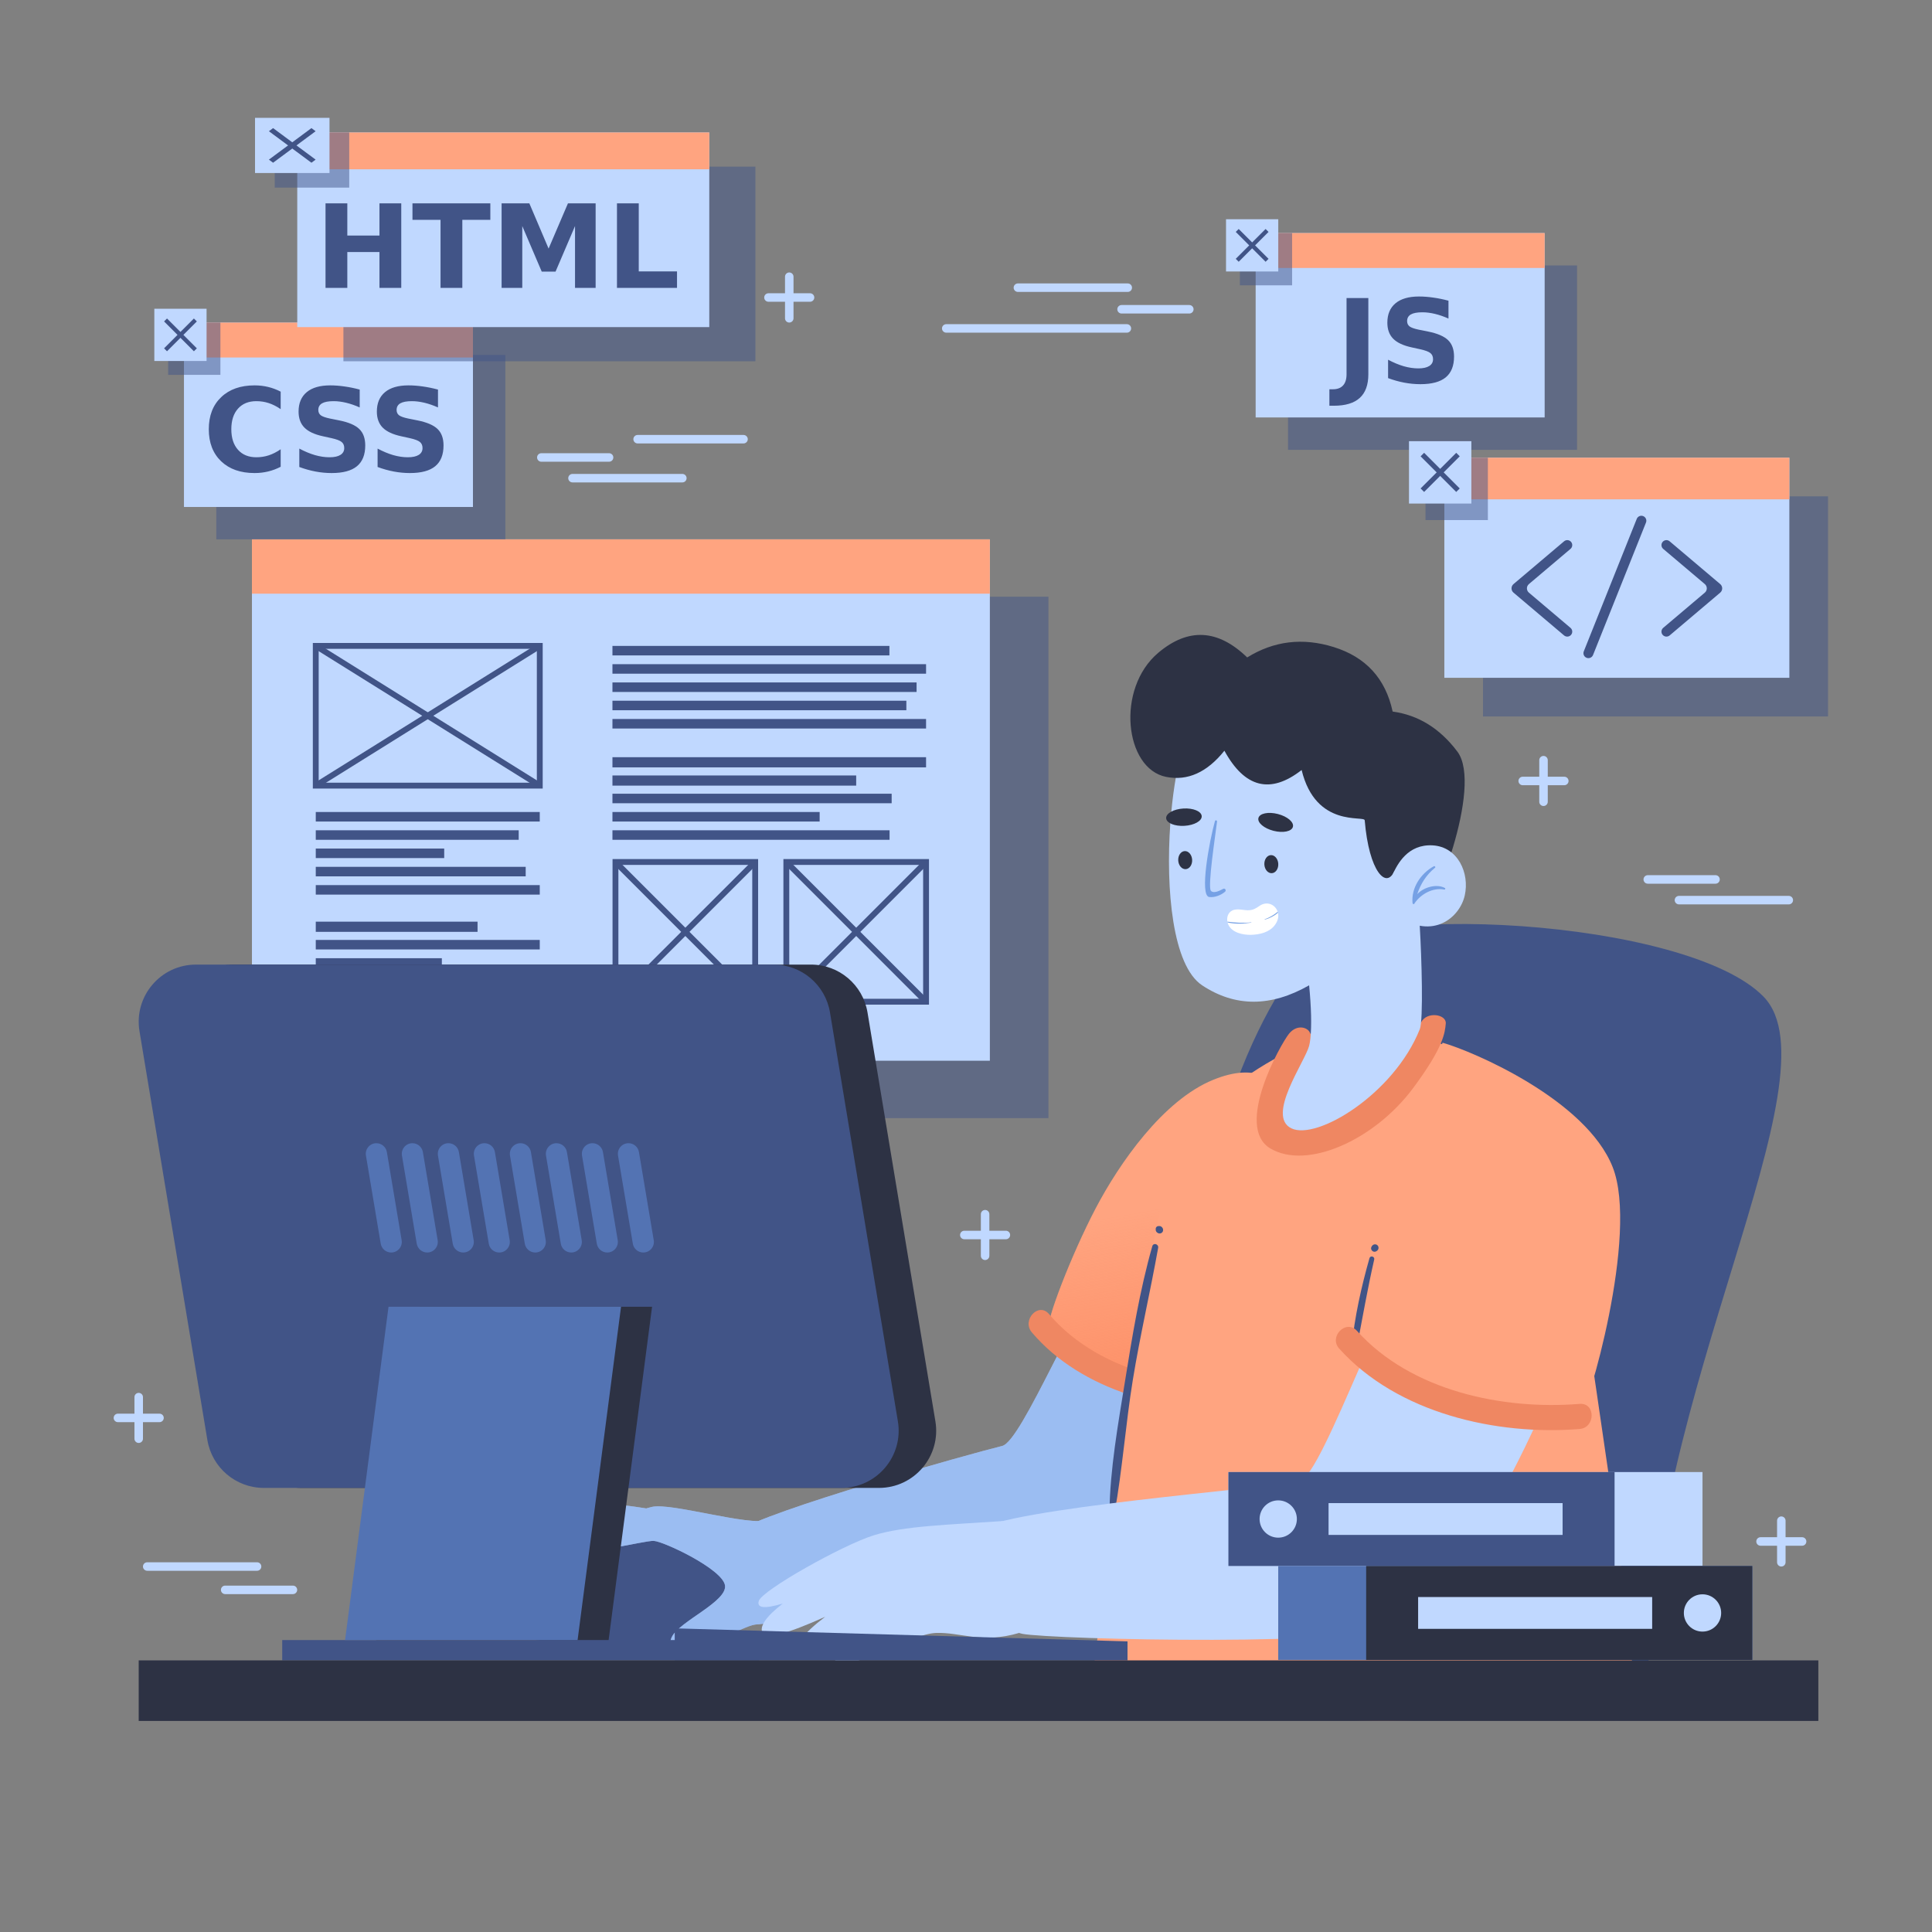 <svg xmlns="http://www.w3.org/2000/svg" viewBox="0 0 1000 1000" width="1000" height="1000">
	<rect x="0" y="0" width="1000" height="1000" fill="#808080" stroke="none"/>
	<defs>
		<linearGradient id="grd1" gradientUnits="userSpaceOnUse"  x1="543.891" y1="717.702" x2="530.022" y2="637.755">
			<stop offset="0" stop-color="#fc865b"  />
			<stop offset="1" stop-color="#fc865b" stop-opacity="0" />
		</linearGradient>
	</defs>
	<style>
		tspan { white-space:pre }
		.shp0 { fill: #c0d8ff } 
		.shp1 { opacity: 0.502;mix-blend-mode: multiply;fill: #415487 } 
		.shp2 { fill: #ffa480 } 
		.shp3 { fill: #415487 } 
		.shp4 { fill: #76a1e5 } 
		.shp5 { opacity: 0.6;mix-blend-mode: multiply;fill: url(#grd1) } 
		.shp6 { fill: #ef8762 } 
		.shp7 { fill: #2d3244 } 
		.shp8 { fill: #ffffff } 
		.shp9 { fill: #5373b3 } 
	</style>
	<g >
	</g>
	<g >
		<g >
			<g >
				<g >
					<g >
						<path class="shp0" d="M809.68 406.43L788.16 406.43C786.94 406.43 785.95 405.45 785.95 404.23C785.95 403.01 786.94 402.03 788.16 402.03L809.68 402.03C810.89 402.03 811.88 403.01 811.88 404.23C811.88 405.45 810.89 406.43 809.68 406.43Z" />
						<path class="shp0" d="M801.12 393.47L801.12 414.99C801.12 416.21 800.13 417.19 798.92 417.19C797.7 417.19 796.72 416.21 796.72 414.99L796.72 393.47C796.72 392.25 797.7 391.27 798.92 391.27C800.13 391.27 801.12 392.25 801.12 393.47Z" />
					</g>
					<g >
						<path class="shp0" d="M932.77 800.07L911.25 800.07C910.03 800.07 909.05 799.08 909.05 797.87C909.05 796.65 910.03 795.66 911.25 795.66L932.77 795.66C933.99 795.66 934.97 796.65 934.97 797.87C934.97 799.08 933.99 800.07 932.77 800.07Z" />
						<path class="shp0" d="M924.21 787.11L924.21 808.63C924.21 809.84 923.23 810.83 922.01 810.83C920.79 810.83 919.81 809.84 919.81 808.63L919.81 787.11C919.81 785.89 920.79 784.9 922.01 784.9C923.23 784.9 924.21 785.89 924.21 787.11Z" />
					</g>
					<g >
						<path class="shp0" d="M419.28 156.19L397.76 156.19C396.54 156.19 395.55 155.2 395.55 153.99C395.55 152.77 396.54 151.79 397.76 151.79L419.28 151.79C420.49 151.79 421.48 152.77 421.48 153.99C421.48 155.2 420.49 156.19 419.28 156.19Z" />
						<path class="shp0" d="M410.72 143.23L410.72 164.75C410.72 165.96 409.73 166.95 408.52 166.95C407.3 166.95 406.32 165.96 406.32 164.75L406.32 143.23C406.32 142.01 407.3 141.02 408.52 141.02C409.73 141.02 410.72 142.01 410.72 143.23Z" />
					</g>
					<g >
						<path class="shp0" d="M82.55 736.11L61.03 736.11C59.82 736.11 58.83 735.13 58.83 733.91C58.83 732.69 59.82 731.71 61.03 731.71L82.55 731.71C83.77 731.71 84.76 732.69 84.76 733.91C84.76 735.13 83.77 736.11 82.55 736.11Z" />
						<path class="shp0" d="M74 723.15L74 744.67C74 745.89 73.01 746.87 71.79 746.87C70.58 746.87 69.59 745.89 69.59 744.67L69.59 723.15C69.59 721.93 70.58 720.95 71.79 720.95C73.01 720.95 74 721.93 74 723.15Z" />
					</g>
					<g >
						<path class="shp0" d="M520.65 641.43L499.13 641.43C497.91 641.43 496.93 640.44 496.93 639.23C496.93 638.01 497.91 637.03 499.13 637.03L520.65 637.03C521.87 637.03 522.85 638.01 522.85 639.23C522.85 640.44 521.87 641.43 520.65 641.43Z" />
						<path class="shp0" d="M512.09 628.47L512.09 649.99C512.09 651.21 511.1 652.19 509.89 652.19C508.67 652.19 507.69 651.21 507.69 649.99L507.69 628.47C507.69 627.25 508.67 626.27 509.89 626.27C511.1 626.27 512.09 627.25 512.09 628.47Z" />
					</g>
					<path class="shp0" d="M887.95 457.4L852.88 457.4C851.67 457.4 850.68 456.41 850.68 455.19C850.68 453.98 851.67 452.99 852.88 452.99L887.95 452.99C889.17 452.99 890.15 453.98 890.15 455.19C890.15 456.41 889.17 457.4 887.95 457.4Z" />
					<path class="shp0" d="M928.08 465.91C928.08 467.13 927.1 468.11 925.88 468.11L869.04 468.11C867.82 468.11 866.82 467.13 866.82 465.91C866.82 464.69 867.82 463.71 869.04 463.71L925.88 463.71C927.1 463.71 928.08 464.69 928.08 465.91Z" />
					<path class="shp0" d="M135.26 810.83C135.26 812.05 134.28 813.03 133.06 813.03L76.22 813.03C75 813.03 74 812.05 74 810.83C74 809.61 75 808.63 76.22 808.63L133.06 808.63C134.28 808.63 135.26 809.61 135.26 810.83Z" />
					<path class="shp0" d="M315.25 238.99L280.19 238.99C278.97 238.99 277.99 238 277.99 236.78C277.99 235.57 278.97 234.58 280.19 234.58L315.25 234.58C316.47 234.58 317.46 235.57 317.46 236.78C317.46 238 316.47 238.99 315.25 238.99Z" />
					<path class="shp0" d="M387.05 227.33C387.05 228.55 386.05 229.53 384.83 229.53L330.03 229.53C328.83 229.53 327.83 228.55 327.83 227.33C327.83 226.11 328.83 225.13 330.03 225.13L384.83 225.13C386.05 225.13 387.05 226.11 387.05 227.33Z" />
					<path class="shp0" d="M355.38 247.5C355.38 248.72 354.4 249.7 353.18 249.7L296.34 249.7C295.12 249.7 294.12 248.72 294.12 247.5C294.12 246.28 295.12 245.3 296.34 245.3L353.18 245.3C354.4 245.3 355.38 246.28 355.38 247.5Z" />
					<path class="shp0" d="M615.59 162.28L580.53 162.28C579.31 162.28 578.32 161.3 578.32 160.08C578.32 158.87 579.31 157.88 580.53 157.88L615.59 157.88C616.81 157.88 617.79 158.87 617.79 160.08C617.79 161.3 616.81 162.28 615.59 162.28Z" />
					<path class="shp0" d="M151.62 825.11L116.55 825.11C115.34 825.11 114.35 824.13 114.35 822.91C114.35 821.69 115.34 820.71 116.55 820.71L151.62 820.71C152.83 820.71 153.82 821.69 153.82 822.91C153.82 824.13 152.83 825.11 151.62 825.11Z" />
					<path class="shp0" d="M585.92 148.9C585.92 150.12 584.94 151.1 583.72 151.1L526.88 151.1C525.66 151.1 524.66 150.12 524.66 148.9C524.66 147.68 525.66 146.7 526.88 146.7L583.72 146.7C584.94 146.7 585.92 147.68 585.92 148.9Z" />
					<path class="shp0" d="M585.47 169.99C585.47 171.21 584.49 172.19 583.27 172.19L489.79 172.19C488.57 172.19 487.57 171.21 487.57 169.99C487.57 168.77 488.57 167.79 489.79 167.79L583.27 167.79C584.49 167.79 585.47 168.77 585.47 169.99Z" />
				</g>
				<g >
					<g >
						<path class="shp1" d="M542.66 578.73L160.72 578.73L160.72 308.86L542.66 308.86L542.66 578.73Z" />
						<g >
							<path class="shp0" d="M512.35 549.03L130.41 549.03L130.41 279.16L512.35 279.16L512.35 549.03Z" />
							<path class="shp2" d="M512.35 307.29L130.41 307.29L130.41 279.16L512.35 279.16L512.35 307.29Z" />
							<g >
								<path class="shp3" d="M279.38 425.22L163.44 425.22L163.44 420.29L279.38 420.29L279.38 425.22Z" />
								<path class="shp3" d="M268.48 434.68L163.44 434.68L163.44 429.75L268.48 429.75L268.48 434.68Z" />
								<path class="shp3" d="M229.92 444.14L163.44 444.14L163.44 439.21L229.92 439.21L229.92 444.14Z" />
								<path class="shp3" d="M272.1 453.6L163.44 453.6L163.44 448.67L272.1 448.67L272.1 453.6Z" />
								<path class="shp3" d="M279.38 463.05L163.44 463.05L163.44 458.13L279.38 458.13L279.38 463.05Z" />
								<path class="shp3" d="M460.36 339.24L317 339.24L317 334.32L460.36 334.32L460.36 339.24Z" />
								<path class="shp3" d="M479.33 348.7L317 348.7L317 343.78L479.33 343.78L479.33 348.7Z" />
								<path class="shp3" d="M474.42 358.16L317 358.16L317 353.23L474.42 353.23L474.42 358.16Z" />
								<path class="shp3" d="M469.13 367.62L317 367.62L317 362.69L469.13 362.69L469.13 367.62Z" />
								<path class="shp3" d="M479.33 377.08L317 377.08L317 372.15L479.33 372.15L479.33 377.08Z" />
								<path class="shp3" d="M247.18 482.32L163.44 482.32L163.44 477.05L247.18 477.05L247.18 482.32Z" />
								<path class="shp3" d="M279.38 491.43L163.44 491.43L163.44 486.51L279.38 486.51L279.38 491.43Z" />
								<path class="shp3" d="M228.7 500.89L163.44 500.89L163.44 495.97L228.7 495.97L228.7 500.89Z" />
								<path class="shp3" d="M279.38 510.35L163.44 510.35L163.44 505.43L279.38 505.43L279.38 510.35Z" />
								<path class="shp3" d="M265.89 519.81L163.44 519.81L163.44 514.89L265.89 514.89L265.89 519.81Z" />
								<path class="shp3" d="M479.33 397.19L317 397.19L317 391.92L479.33 391.92L479.33 397.19Z" />
								<path class="shp3" d="M443.16 406.64L317 406.64L317 401.38L443.16 401.38L443.16 406.64Z" />
								<path class="shp3" d="M461.52 415.76L317 415.76L317 410.83L461.52 410.83L461.52 415.76Z" />
								<path class="shp3" d="M424.25 425.22L317 425.22L317 420.29L424.25 420.29L424.25 425.22Z" />
								<path class="shp3" d="M460.44 434.68L317 434.68L317 429.75L460.44 429.75L460.44 434.68Z" />
								<g >
									<path fill-rule="evenodd" class="shp3" d="M392.4 520L317.05 520L317.05 444.65L392.4 444.65L392.4 520ZM320.08 516.97L389.37 516.97L389.37 447.68L320.08 447.68L320.08 516.97Z" />
									<g >
										<path class="shp3" d="M389.82 519.56L317.49 447.23L319.64 445.09L391.96 517.41L389.82 519.56Z" />
										<path class="shp3" d="M319.64 519.56L317.49 517.41L389.82 445.09L391.96 447.23L319.64 519.56Z" />
									</g>
								</g>
								<g >
									<path fill-rule="evenodd" class="shp3" d="M480.84 520L405.49 520L405.49 444.65L480.84 444.65L480.84 520ZM408.52 516.97L477.81 516.97L477.81 447.68L408.52 447.68L408.52 516.97Z" />
									<g >
										<path class="shp3" d="M478.25 519.56L405.93 447.23L408.07 445.09L480.4 517.41L478.25 519.56Z" />
										<path class="shp3" d="M408.07 519.56L405.93 517.41L478.25 445.09L480.4 447.23L408.07 519.56Z" />
									</g>
								</g>
								<g >
									<path fill-rule="evenodd" class="shp3" d="M280.9 408.16L161.92 408.16L161.92 332.8L280.9 332.8L280.9 408.16ZM164.95 405.12L277.87 405.12L277.87 335.83L164.95 335.83L164.95 405.12Z" />
									<path class="shp3" d="M278.58 407.93L162.64 335.6L164.24 333.03L280.18 405.35L278.58 407.93Z" />
									<path class="shp3" d="M164.24 407.93L162.64 405.35L278.58 333.03L280.18 335.6L164.24 407.93Z" />
								</g>
							</g>
						</g>
					</g>
					<g >
						<g >
							<path class="shp1" d="M261.56 279.16L111.97 279.16L111.97 183.74L261.56 183.74L261.56 279.16Z" />
							<path class="shp0" d="M244.8 262.41L95.22 262.41L95.22 166.98L244.8 166.98L244.8 262.41Z" />
							<path class="shp2" d="M244.8 185.04L95.22 185.04L95.22 166.98L244.8 166.98L244.8 185.04Z" />
						</g>
						<g >
							<path class="shp1" d="M114.08 194.02L87.04 194.02L87.04 166.98L114.08 166.98L114.08 194.02Z" />
							<g >
								<path class="shp0" d="M106.92 186.85L79.88 186.85L79.88 159.81L106.92 159.81L106.92 186.85Z" />
								<g >
									<path class="shp3" d="M86.44 181.82L84.92 180.3L100.36 164.85L101.89 166.37L86.44 181.82Z" />
									<path class="shp3" d="M100.36 181.82L84.92 166.37L86.44 164.85L101.89 180.3L100.36 181.82Z" />
								</g>
							</g>
						</g>
						<path fill="#415487" d="M145.28 232.54L145.28 241.6Q142.18 243.21 138.81 244.03Q135.44 244.85 131.77 244.85Q120.85 244.85 114.46 238.76Q108.07 232.63 108.07 222.17Q108.07 211.69 114.46 205.59Q120.85 199.47 131.77 199.47Q135.44 199.47 138.81 200.29Q142.18 201.11 145.28 202.72L145.28 211.77Q142.15 209.63 139.1 208.64Q136.05 207.64 132.68 207.64Q126.65 207.64 123.19 211.51Q119.73 215.38 119.73 222.17Q119.73 228.94 123.19 232.81Q126.65 236.68 132.68 236.68Q136.05 236.68 139.1 235.68Q142.15 234.68 145.28 232.54ZM186.18 201.64L186.18 210.89Q182.58 209.28 179.15 208.46Q175.72 207.64 172.67 207.64Q168.63 207.64 166.7 208.76Q164.76 209.87 164.76 212.21Q164.76 213.97 166.05 214.97Q167.37 215.93 170.8 216.64L175.6 217.6Q182.9 219.07 185.97 222.06Q189.05 225.04 189.05 230.55Q189.05 237.79 184.74 241.33Q180.47 244.85 171.65 244.85Q167.49 244.85 163.3 244.06Q159.11 243.27 154.92 241.71L154.92 232.19Q159.11 234.42 163.01 235.56Q166.93 236.68 170.56 236.68Q174.26 236.68 176.22 235.45Q178.18 234.21 178.18 231.93Q178.18 229.88 176.83 228.77Q175.51 227.65 171.53 226.77L167.17 225.81Q160.6 224.4 157.56 221.32Q154.54 218.25 154.54 213.03Q154.54 206.5 158.76 202.98Q162.98 199.47 170.89 199.47Q174.49 199.47 178.3 200.03Q182.11 200.55 186.18 201.64ZM226.7 201.64L226.7 210.89Q223.09 209.28 219.67 208.46Q216.24 207.64 213.19 207.64Q209.15 207.64 207.21 208.76Q205.28 209.87 205.28 212.21Q205.28 213.97 206.57 214.97Q207.89 215.93 211.32 216.64L216.12 217.6Q223.42 219.07 226.49 222.06Q229.57 225.04 229.57 230.55Q229.57 237.79 225.26 241.33Q220.98 244.85 212.17 244.85Q208.01 244.85 203.82 244.06Q199.63 243.27 195.44 241.71L195.44 232.19Q199.63 234.42 203.52 235.56Q207.45 236.68 211.08 236.68Q214.77 236.68 216.74 235.45Q218.7 234.21 218.7 231.93Q218.7 229.88 217.35 228.77Q216.03 227.65 212.05 226.77L207.68 225.81Q201.12 224.4 198.07 221.32Q195.06 218.25 195.06 213.03Q195.06 206.5 199.27 202.98Q203.49 199.47 211.4 199.47Q215.01 199.47 218.82 200.03Q222.62 200.55 226.7 201.64Z" />
					</g>
					<g >
						<g >
							<path class="shp1" d="M391 187L177.75 187L177.75 86.26L391 86.26L391 187Z" />
							<path class="shp0" d="M367.12 169.31L153.86 169.31L153.86 68.57L367.12 68.57L367.12 169.31Z" />
							<path class="shp2" d="M367.12 87.63L153.86 87.63L153.86 68.57L367.12 68.57L367.12 87.63Z" />
						</g>
						<g >
							<path class="shp1" d="M180.76 97.11L142.21 97.11L142.21 68.56L180.76 68.56L180.76 97.11Z" />
							<g >
								<path class="shp0" d="M170.55 89.55L132 89.55L132 61L170.55 61L170.55 89.55Z" />
								<g >
									<path class="shp3" d="M141.35 84.23L139.18 82.62L161.2 66.31L163.37 67.92L141.35 84.23Z" />
									<path class="shp3" d="M161.2 84.23L139.18 67.92L141.35 66.31L163.37 82.62L161.2 84.23Z" />
								</g>
							</g>
						</g>
						<path fill="#415487" d="M168.49 149L168.49 105.26L179.77 105.26L179.77 121.93L196.41 121.93L196.41 105.26L207.69 105.26L207.69 149L196.41 149L196.41 130.46L179.77 130.46L179.77 149L168.49 149ZM213.49 113.79L213.49 105.26L253.8 105.26L253.8 113.79L239.3 113.79L239.3 149L228.02 149L228.02 113.79L213.49 113.79ZM259.63 149L259.63 105.26L273.99 105.26L283.95 128.67L293.97 105.26L308.3 105.26L308.3 149L297.63 149L297.63 117.01L287.55 140.59L280.4 140.59L270.33 117.01L270.33 149L259.63 149ZM319.34 149L319.34 105.26L330.62 105.26L330.62 140.47L350.42 140.47L350.42 149L319.34 149Z" />
					</g>
					<g >
						<g >
							<path class="shp1" d="M816.27 232.83L666.68 232.83L666.68 137.4L816.27 137.4L816.27 232.83Z" />
							<path class="shp0" d="M799.51 216.07L649.92 216.07L649.92 120.64L799.51 120.64L799.51 216.07Z" />
							<path class="shp2" d="M799.51 138.7L649.92 138.7L649.92 120.64L799.51 120.64L799.51 138.7Z" />
						</g>
						<g >
							<path class="shp1" d="M668.79 147.68L641.75 147.68L641.75 120.64L668.79 120.64L668.79 147.68Z" />
							<g >
								<path class="shp0" d="M661.63 140.52L634.59 140.52L634.59 113.48L661.63 113.48L661.63 140.52Z" />
								<g >
									<path class="shp3" d="M641.15 135.49L639.62 133.97L655.07 118.52L656.6 120.04L641.15 135.49Z" />
									<path class="shp3" d="M655.07 135.49L639.62 120.04L641.15 118.52L656.6 133.97L655.07 135.49Z" />
								</g>
							</g>
						</g>
						<path fill="#415487" d="M696.97 193.75L696.97 154.26L708.25 154.26L708.25 193.75Q708.25 201.93 703.8 205.97Q699.37 210.01 690.38 210.01L688.09 210.01L688.09 201.49L689.85 201.49Q693.37 201.49 695.15 199.52Q696.97 197.56 696.97 193.75ZM749.73 155.64L749.73 164.89Q746.13 163.28 742.7 162.46Q739.28 161.64 736.23 161.64Q732.19 161.64 730.25 162.76Q728.32 163.87 728.32 166.21Q728.32 167.97 729.61 168.97Q730.93 169.93 734.35 170.64L739.16 171.6Q746.45 173.07 749.53 176.06Q752.61 179.04 752.61 184.55Q752.61 191.79 748.3 195.33Q744.02 198.85 735.2 198.85Q731.04 198.85 726.85 198.06Q722.66 197.27 718.47 195.71L718.47 186.19Q722.66 188.42 726.56 189.56Q730.49 190.68 734.12 190.68Q737.81 190.68 739.77 189.45Q741.74 188.21 741.74 185.93Q741.74 183.88 740.39 182.77Q739.07 181.65 735.09 180.77L730.72 179.81Q724.16 178.4 721.11 175.32Q718.09 172.25 718.09 167.03Q718.09 160.5 722.31 156.98Q726.53 153.47 734.44 153.47Q738.05 153.47 741.85 154.03Q745.66 154.55 749.73 155.64Z" />
					</g>
					<g >
						<g >
							<path class="shp1" d="M946.18 370.83L767.6 370.83L767.6 256.91L946.18 256.91L946.18 370.83Z" />
							<path class="shp0" d="M926.17 350.83L747.59 350.83L747.59 236.91L926.17 236.91L926.17 350.83Z" />
							<path class="shp2" d="M926.17 258.46L747.59 258.46L747.59 236.91L926.17 236.91L926.17 258.46Z" />
						</g>
						<g >
							<path class="shp1" d="M770.12 269.19L737.84 269.19L737.84 236.91L770.12 236.91L770.12 269.19Z" />
							<g >
								<path class="shp0" d="M761.57 260.64L729.29 260.64L729.29 228.36L761.57 228.36L761.57 260.64Z" />
								<g >
									<path class="shp3" d="M737.12 254.63L735.3 252.82L753.74 234.37L755.56 236.19L737.12 254.63Z" />
									<path class="shp3" d="M753.74 254.63L735.3 236.19L737.12 234.37L755.56 252.82L753.74 254.63Z" />
								</g>
							</g>
						</g>
						<g >
							<path class="shp3" d="M809.56 328.9L783.39 306.75C782.02 305.6 782.02 303.48 783.39 302.32L809.56 280.18C810.65 279.26 812.27 279.4 813.19 280.48C814.1 281.57 813.97 283.19 812.88 284.11L791.36 302.32C789.99 303.48 789.99 305.6 791.36 306.75L812.88 324.97C813.97 325.89 814.1 327.51 813.19 328.59C812.27 329.68 810.65 329.81 809.56 328.9Z" />
							<path class="shp3" d="M860.58 328.59L860.58 328.59C859.66 327.51 859.8 325.89 860.88 324.97L882.41 306.75C883.78 305.6 883.78 303.48 882.41 302.32L860.88 284.11C859.8 283.19 859.66 281.57 860.58 280.49L860.58 280.48C861.5 279.4 863.12 279.26 864.21 280.18L890.38 302.32C891.75 303.48 891.75 305.6 890.38 306.75L864.21 328.9C863.12 329.81 861.5 329.68 860.58 328.59Z" />
							<path class="shp3" d="M821.2 340.47C819.88 339.95 819.24 338.45 819.77 337.13L847.18 268.57C847.71 267.25 849.2 266.61 850.52 267.14C851.84 267.67 852.49 269.16 851.96 270.48L824.55 339.04C824.02 340.36 822.52 341 821.2 340.47Z" />
						</g>
					</g>
				</g>
			</g>
			<g >
				<g >
					<path class="shp3" d="M674.04 496.27C697.78 465.66 873.5 475.3 912.86 515.93C952.23 556.57 851.72 725.52 853.18 871.41C853.42 895.34 649.36 891.27 630.05 868.96C599.66 833.83 595.17 597.96 674.04 496.27Z" />
					<g >
						<g >
							<path class="shp3" d="M400.94 831.28C401.6 851.69 270.53 857.99 261.42 842.41C252.3 826.82 274.69 805.39 292.65 798.41C322.39 786.85 400.03 803.51 400.94 831.28Z" />
							<g >
								<path class="shp0" d="M343.45 782.58C335.78 780.56 315.53 777.8 310.97 778.54C302.44 779.93 285.91 791.27 289.05 796.26C292.19 801.26 307.6 792.94 312.61 793.24C315.96 793.43 325.55 794.88 341.4 797.58L343.45 782.58Z" />
								<path class="shp0" d="M518.73 748.42C529.12 745.89 558.2 672.36 579.36 645.92C600.51 619.48 641.36 630.05 642.38 661.13C644.14 715.16 581.93 800.86 569.73 808.43C552.19 819.33 416.2 838.49 403.69 836.51C391.18 834.52 367.67 803.22 381.68 792.71C395.7 782.2 502.85 752.29 518.73 748.42Z" />
								<path class="shp0" d="M398.1 786.81C387.18 790.02 347.51 777.65 337.4 779.97C327.29 782.29 302.83 793.77 302.04 800C301.25 806.24 333.25 797.25 338.47 797.57C343.7 797.9 373.72 812.07 375.24 820.47C376.75 828.86 351.75 839.12 347.79 847.2C343.83 855.27 355.01 855.4 362.14 852.94C369.26 850.47 386.83 840.95 391.55 840.8C394.69 840.7 402.18 839.47 414.02 837.1L398.1 786.81Z" />
							</g>
							<g style="opacity: 0.502">
								<path class="shp4" d="M343.45 782.58C335.78 780.56 315.53 777.8 310.97 778.54C302.44 779.93 285.91 791.27 289.05 796.26C292.19 801.26 307.6 792.94 312.61 793.24C315.96 793.43 325.55 794.88 341.4 797.58L343.45 782.58Z" />
								<path class="shp4" d="M518.73 748.42C529.12 745.89 558.2 672.36 579.36 645.92C600.51 619.48 641.36 630.05 642.38 661.13C644.14 715.16 581.93 800.86 569.73 808.43C552.19 819.33 416.2 838.49 403.69 836.51C391.18 834.52 367.67 803.22 381.68 792.71C395.7 782.2 502.85 752.29 518.73 748.42Z" />
								<path class="shp4" d="M398.1 786.81C387.18 790.02 347.51 777.65 337.4 779.97C327.29 782.29 302.83 793.77 302.04 800C301.25 806.24 333.25 797.25 338.47 797.57C343.7 797.9 373.72 812.07 375.24 820.47C376.75 828.86 351.75 839.12 347.79 847.2C343.83 855.27 355.01 855.4 362.14 852.94C369.26 850.47 386.83 840.95 391.55 840.8C394.69 840.7 402.18 839.47 414.02 837.1L398.1 786.81Z" />
							</g>
							<path class="shp2" d="M627.98 558.9C602.01 569.47 579.37 602.04 567 625.65C554.64 649.27 541.18 684.15 542.8 687.84C544.41 691.53 579.17 723.07 637.17 723.32C647.28 723.37 670.19 646.16 672.74 619.96C675.29 593.75 672.97 540.58 627.98 558.9Z" />
							<path class="shp5" d="M627.98 558.9C602.01 569.47 579.37 602.04 567 625.65C554.64 649.27 541.18 684.15 542.8 687.84C544.41 691.53 579.17 723.07 637.17 723.32C647.28 723.37 670.19 646.16 672.74 619.96C675.29 593.75 672.97 540.58 627.98 558.9Z" />
							<path class="shp6" d="M534.07 689.63C559.9 720.11 605.14 731.49 643.3 729.62C651.64 729.22 651.24 716.23 642.87 716.64C607.77 718.35 566.72 708.19 542.95 680.14C537.55 673.77 528.71 683.31 534.07 689.63Z" />
						</g>
						<path class="shp2" d="M704.03 533.05C684.03 533.05 625.6 557.84 607.96 600.27C590.33 642.7 567.37 860.78 565.52 866.35C563.66 871.92 656.19 890.76 715.67 890.76C775.14 890.76 839.5 876.96 844.45 870.15C849.4 863.34 816.49 659.38 815.37 642.93C814.24 626.48 799.39 533.05 704.03 533.05Z" />
						<path class="shp6" d="M678.24 535.08C677.33 531.73 671.41 529.83 667.17 535.08C662.94 540.32 638.67 583.29 657.57 594.46C676.47 605.63 711.3 590.27 731.47 563.14C747.31 541.83 747.9 534.47 748.33 529.75C748.76 525.02 738.6 523.26 735.53 529.18C733.97 532.18 714.87 534.15 678.24 535.08Z" />
						<g >
							<path class="shp3" d="M596.42 645.05C589.93 667.88 586.03 691.69 582.27 715.1C578.71 737.27 574.57 760.22 574.25 782.7C574.23 784.19 576.63 784.59 576.91 783.06C580.99 760.31 582.63 737.07 586.35 714.23C590.08 691.31 595.38 668.73 599.46 645.89C599.81 643.92 596.98 643.06 596.42 645.05Z" />
							<path class="shp3" d="M599.85 634.62C598.88 634.5 598.08 635.31 598.2 636.28C597.95 637.86 600.15 639.26 601.5 637.92C602.85 636.57 601.44 634.34 599.85 634.62Z" />
						</g>
						<g >
							<g >
								<path class="shp0" d="M672.54 766.72C685.06 764.1 720.29 655.49 746.61 624.72C772.93 593.94 821.34 608.16 821.34 645.35C821.34 710 746.04 831.87 731.16 840.45C709.76 852.79 544.07 848.54 529.2 845.68C514.32 842.82 487.43 804.48 504.59 792.47C521.76 780.45 653.4 770.73 672.54 766.72Z" />
								<path class="shp0" d="M519.02 787.3C490.85 789.21 467.96 789.81 452.22 794.68C436.49 799.54 394.38 823.11 392.74 828.67C391.65 832.38 395.79 832.82 405.18 829.98C396.45 836.76 392.96 841.83 394.7 845.21C396.45 848.58 407.25 845.8 427.1 836.85C415.32 845.8 410.74 852.13 413.36 855.84C415.98 859.55 423.72 858.13 436.6 851.58C431.92 855.51 430.92 858.78 433.58 861.4C437.58 865.33 471.61 845.71 484.38 845.21C497.14 844.71 508.07 850.94 527.48 845.21L519.02 787.3Z" />
							</g>
							<g >
								<path class="shp2" d="M746.67 539.71C762.44 544.13 820.91 569.23 834.7 604.05C848.5 638.87 821.54 730.64 817.6 733.15C813.66 735.65 746.53 733.91 702.47 698.03C696.21 692.93 710.94 640.16 746.67 539.71Z" />
								<g >
									<path class="shp3" d="M708.83 651.24C704.6 666.19 701.15 681.57 699.63 697.05C699.48 698.57 702.01 698.91 702.3 697.41C705.22 682.21 707.84 667.02 711.29 651.92C711.65 650.33 709.28 649.66 708.83 651.24Z" />
									<path class="shp3" d="M713 644.59C712.15 643.74 710.73 643.96 710.1 644.97C710.04 645.07 709.97 645.17 709.91 645.28C708.98 646.76 710.83 648.61 712.31 647.68C712.41 647.62 712.52 647.55 712.62 647.49C713.63 646.86 713.85 645.45 713 644.59Z" />
								</g>
								<path class="shp6" d="M693.18 698.05C723.33 731.52 774.6 743.12 817.6 739.64C825.88 738.97 825.95 725.97 817.6 726.65C777.8 729.87 730.38 719.96 702.37 688.86C696.76 682.63 687.6 691.85 693.18 698.05Z" />
							</g>
						</g>
					</g>
					<g >
						<path class="shp0" d="M734.9 474.48C734.82 476.24 734.8 477.8 734.86 479.14C734.86 479.3 734.88 479.46 734.88 479.6C735.84 495.6 736.8 527.92 734.88 532.72C721.44 566.36 681.52 590.42 668.4 584.02C655.28 577.62 675.36 549.68 677.6 541.36C677.88 540.28 678.1 538.96 678.26 537.46C678.95 530.79 678.73 521.64 677.6 510C657.76 521.31 639.3 521.31 622.22 510C606.94 499.88 603.3 460.46 605.76 426.18C605.92 424.12 606.08 422.08 606.28 420.08C606.86 413.92 607.64 408 608.6 402.52C610.8 389.7 613.88 379.36 617.42 374.3C644.96 334.94 725.9 361.64 735.84 387.1C741 400.32 740.48 419.64 738.78 437.58C737.46 452.06 735.36 465.66 734.9 474.48Z" />
						<path class="shp7" d="M721.78 450.67C717.69 460.51 708.6 451.37 706.37 424.59C706.15 421.93 681.05 428.76 673.72 398.56C657.59 411.14 644.26 407.81 633.75 388.57C624.75 399.8 614.7 404.32 603.6 402.12C582.07 397.85 577.51 356.4 599.54 337.86C615.04 324.8 630.38 325.61 645.54 340.29C659.36 331.73 674.26 329.93 690.25 334.89C706.96 340.08 717.16 351.21 720.83 368.3C734.13 370.12 745.29 377.02 754.32 389.01C767.87 406.99 741.22 474.27 735.23 474.5C731.23 474.64 726.75 466.7 721.78 450.67Z" />
						<g >
							<path class="shp7" d="M617.05 444.99C617.2 447.57 615.71 449.76 613.72 449.87C611.73 449.99 610 447.99 609.85 445.41C609.7 442.83 611.19 440.64 613.18 440.52C615.17 440.41 616.9 442.41 617.05 444.99Z" />
							<path class="shp7" d="M661.63 447.08C661.78 449.66 660.29 451.85 658.3 451.96C656.31 452.08 654.58 450.08 654.43 447.5C654.28 444.92 655.77 442.73 657.76 442.61C659.75 442.5 661.48 444.49 661.63 447.08Z" />
							<path class="shp7" d="M622 422.43C622.15 424.91 618.15 427.15 613.07 427.45C607.98 427.75 603.75 425.98 603.6 423.5C603.46 421.03 607.46 418.78 612.54 418.48C617.62 418.18 621.86 419.95 622 422.43Z" />
							<path class="shp7" d="M669.21 427.95C668.6 430.36 664.11 431.29 659.18 430.03C654.24 428.77 650.74 425.8 651.36 423.4C651.97 420.99 656.47 420.06 661.4 421.32C666.33 422.58 669.83 425.55 669.21 427.95Z" />
							<path class="shp4" d="M633.04 460.1C631.7 460.83 628.24 462.72 626.77 461.09C624.95 459.08 629.15 431.86 629.94 425.25C630.02 424.54 629.05 424.32 628.85 425.02C625.91 435.48 620.76 463.62 625.89 464.29C628.81 464.67 632.16 463.22 634.04 461.59C634.91 460.85 634.08 459.53 633.04 460.1Z" />
							<g >
								<path class="shp8" d="M659.73 478.99C656.95 482.57 652.06 483.76 647.49 483.87C643.29 483.95 637.69 482.77 635.76 478.57C635.6 478.21 635.46 477.83 635.38 477.44C635.35 477.33 635.32 477.19 635.29 477.06C634.8 474.44 635.9 471.57 638.88 470.91C641.55 470.3 643.9 471.29 646.55 471.13C648.67 471.02 650.22 470.08 651.93 468.89C655.82 466.16 660.17 468.26 661.33 471.95C661.39 472.12 661.44 472.28 661.47 472.45C661.94 474.38 661.5 476.7 659.73 478.99Z" />
								<g >
									<path class="shp4" d="M647.65 477.55C643.57 478.21 639.38 478.38 635.38 477.44C635.35 477.33 635.32 477.19 635.29 477.06C639.43 477.58 643.43 477.88 647.62 477.39C647.73 477.39 647.76 477.55 647.65 477.55Z" />
									<path class="shp4" d="M661.47 472.45C659.51 474.11 657.19 475.29 654.68 476.01C654.57 476.04 654.52 475.87 654.63 475.82C657.11 474.9 659.35 473.61 661.33 471.95C661.39 472.12 661.44 472.28 661.47 472.45Z" />
								</g>
							</g>
						</g>
						<g >
							<path class="shp0" d="M720.83 452.68C723.26 447.27 728.68 436.83 741.54 437.56C754.6 438.31 760.76 451.93 758.15 463.5C755.54 475.07 741.54 486.45 723.82 474.32L720.83 452.68Z" />
							<path class="shp4" d="M747.87 459.63C743.78 457.36 737.05 459.06 733.56 462.8C735.37 457.48 738.08 452.97 742.76 449.15C743.22 448.78 742.62 448.12 742.14 448.38C735.41 452.04 730.35 459.61 731.13 467.44C731.15 467.6 731.23 467.71 731.34 467.8C731.42 468.02 731.71 468.05 731.88 467.89C732.02 467.84 732.15 467.75 732.19 467.55C732.2 467.53 732.21 467.51 732.21 467.49C735.46 462.73 741.69 459.27 747.55 460.44C748.02 460.53 748.31 459.88 747.87 459.63Z" />
						</g>
					</g>
				</g>
				<g >
					<path class="shp3" d="M583.6 859.41L349.24 859.41L349.24 842.83L583.6 849.57L583.6 859.41Z" />
					<g >
						<path class="shp7" d="M454.94 770.14L155.98 770.14C141.5 770.14 129.13 759.66 126.76 745.37L91.62 533.74C88.62 515.69 102.54 499.27 120.84 499.27L419.8 499.27C434.28 499.27 446.64 509.75 449.02 524.04L484.16 735.66C487.16 753.71 473.24 770.14 454.94 770.14Z" />
						<path class="shp3" d="M435.52 770.14L136.56 770.14C122.08 770.14 109.72 759.66 107.34 745.37L72.2 533.74C69.2 515.69 83.13 499.27 101.42 499.27L400.38 499.27C414.87 499.27 427.23 509.75 429.6 524.04L464.74 735.66C467.74 753.71 453.82 770.14 435.52 770.14Z" />
						<path class="shp3" d="M392.9 859.41L146.08 859.41L146.08 848.89L392.9 848.89L392.9 859.41Z" />
						<path class="shp7" d="M315.02 848.89L194.68 848.89L217.17 676.37L337.51 676.37L315.02 848.89Z" />
						<path class="shp9" d="M298.96 848.89L178.61 848.89L201.1 676.37L321.45 676.37L298.96 848.89Z" />
						<g >
							<path class="shp9" d="M202.48 648.3C199.8 648.3 197.51 646.36 197.06 643.72L189.41 598.12C188.84 594.77 191.43 591.72 194.82 591.72C197.5 591.72 199.79 593.65 200.24 596.3L207.89 641.9C208.46 645.25 205.87 648.3 202.48 648.3Z" />
							<path class="shp9" d="M221.12 648.3C218.44 648.3 216.15 646.36 215.7 643.72L208.05 598.12C207.49 594.77 210.07 591.72 213.46 591.72C216.14 591.72 218.43 593.65 218.88 596.3L226.53 641.9C227.1 645.25 224.51 648.3 221.12 648.3Z" />
							<path class="shp9" d="M239.76 648.3C237.08 648.3 234.79 646.36 234.34 643.72L226.69 598.12C226.13 594.77 228.71 591.72 232.1 591.72C234.78 591.72 237.07 593.65 237.52 596.3L245.17 641.9C245.74 645.25 243.15 648.3 239.76 648.3Z" />
							<path class="shp9" d="M258.4 648.3C255.72 648.3 253.43 646.36 252.99 643.72L245.33 598.12C244.77 594.77 247.35 591.72 250.74 591.72C253.42 591.72 255.71 593.65 256.16 596.3L263.81 641.9C264.38 645.25 261.79 648.3 258.4 648.3Z" />
							<path class="shp9" d="M277.04 648.3C274.36 648.3 272.07 646.36 271.63 643.72L263.97 598.12C263.41 594.77 265.99 591.72 269.38 591.72C272.06 591.72 274.35 593.65 274.8 596.3L282.45 641.9C283.02 645.25 280.43 648.3 277.04 648.3Z" />
							<path class="shp9" d="M295.68 648.3C293 648.3 290.71 646.36 290.27 643.72L282.61 598.12C282.05 594.77 284.63 591.72 288.02 591.72C290.7 591.72 292.99 593.65 293.44 596.3L301.09 641.9C301.66 645.25 299.07 648.3 295.68 648.3Z" />
							<path class="shp9" d="M314.32 648.3C311.64 648.3 309.35 646.36 308.91 643.72L301.25 598.12C300.69 594.77 303.27 591.72 306.66 591.72C309.34 591.72 311.63 593.65 312.08 596.3L319.73 641.9C320.3 645.25 317.71 648.3 314.32 648.3Z" />
							<path class="shp9" d="M332.96 648.3C330.28 648.3 327.99 646.36 327.55 643.72L319.89 598.12C319.33 594.77 321.91 591.72 325.3 591.72C327.98 591.72 330.27 593.65 330.72 596.3L338.37 641.9C338.94 645.25 336.36 648.3 332.96 648.3Z" />
						</g>
					</g>
				</g>
				<path class="shp7" d="M941.17 890.76L71.79 890.76L71.79 859.41L941.17 859.41L941.17 890.76Z" />
			</g>
			<g >
				<path class="shp0" d="M635.82 761.93L881.21 761.93L881.21 810.55L635.82 810.55L635.82 761.93Z" />
				<path class="shp3" d="M635.82 761.93L835.7 761.93L835.7 810.55L635.82 810.55L635.82 761.93Z" />
				<g >
					<path class="shp0" d="M687.66 778.01L808.8 778.01L808.8 794.47L687.66 794.47L687.66 778.01Z" />
					<path class="shp0" d="M651.96 786.24C651.96 780.91 656.28 776.59 661.61 776.59C666.94 776.59 671.26 780.91 671.26 786.24C671.26 791.57 666.94 795.89 661.61 795.89C656.28 795.89 651.96 791.57 651.96 786.24Z" />
				</g>
			</g>
			<g >
				<path class="shp9" d="M907 859.17L661.61 859.17L661.61 810.55L907 810.55L907 859.17Z" />
				<path class="shp7" d="M907 859.17L707.12 859.17L707.12 810.55L907 810.55L907 859.17Z" />
				<g >
					<path class="shp0" d="M855.16 843.09L734.02 843.09L734.02 826.62L855.16 826.62L855.16 843.09Z" />
					<path class="shp0" d="M890.87 834.86C890.87 840.19 886.54 844.51 881.21 844.51C875.88 844.51 871.56 840.19 871.56 834.86C871.56 829.53 875.88 825.21 881.21 825.21C886.54 825.21 890.87 829.53 890.87 834.86Z" />
				</g>
			</g>
		</g>
	</g>
</svg>